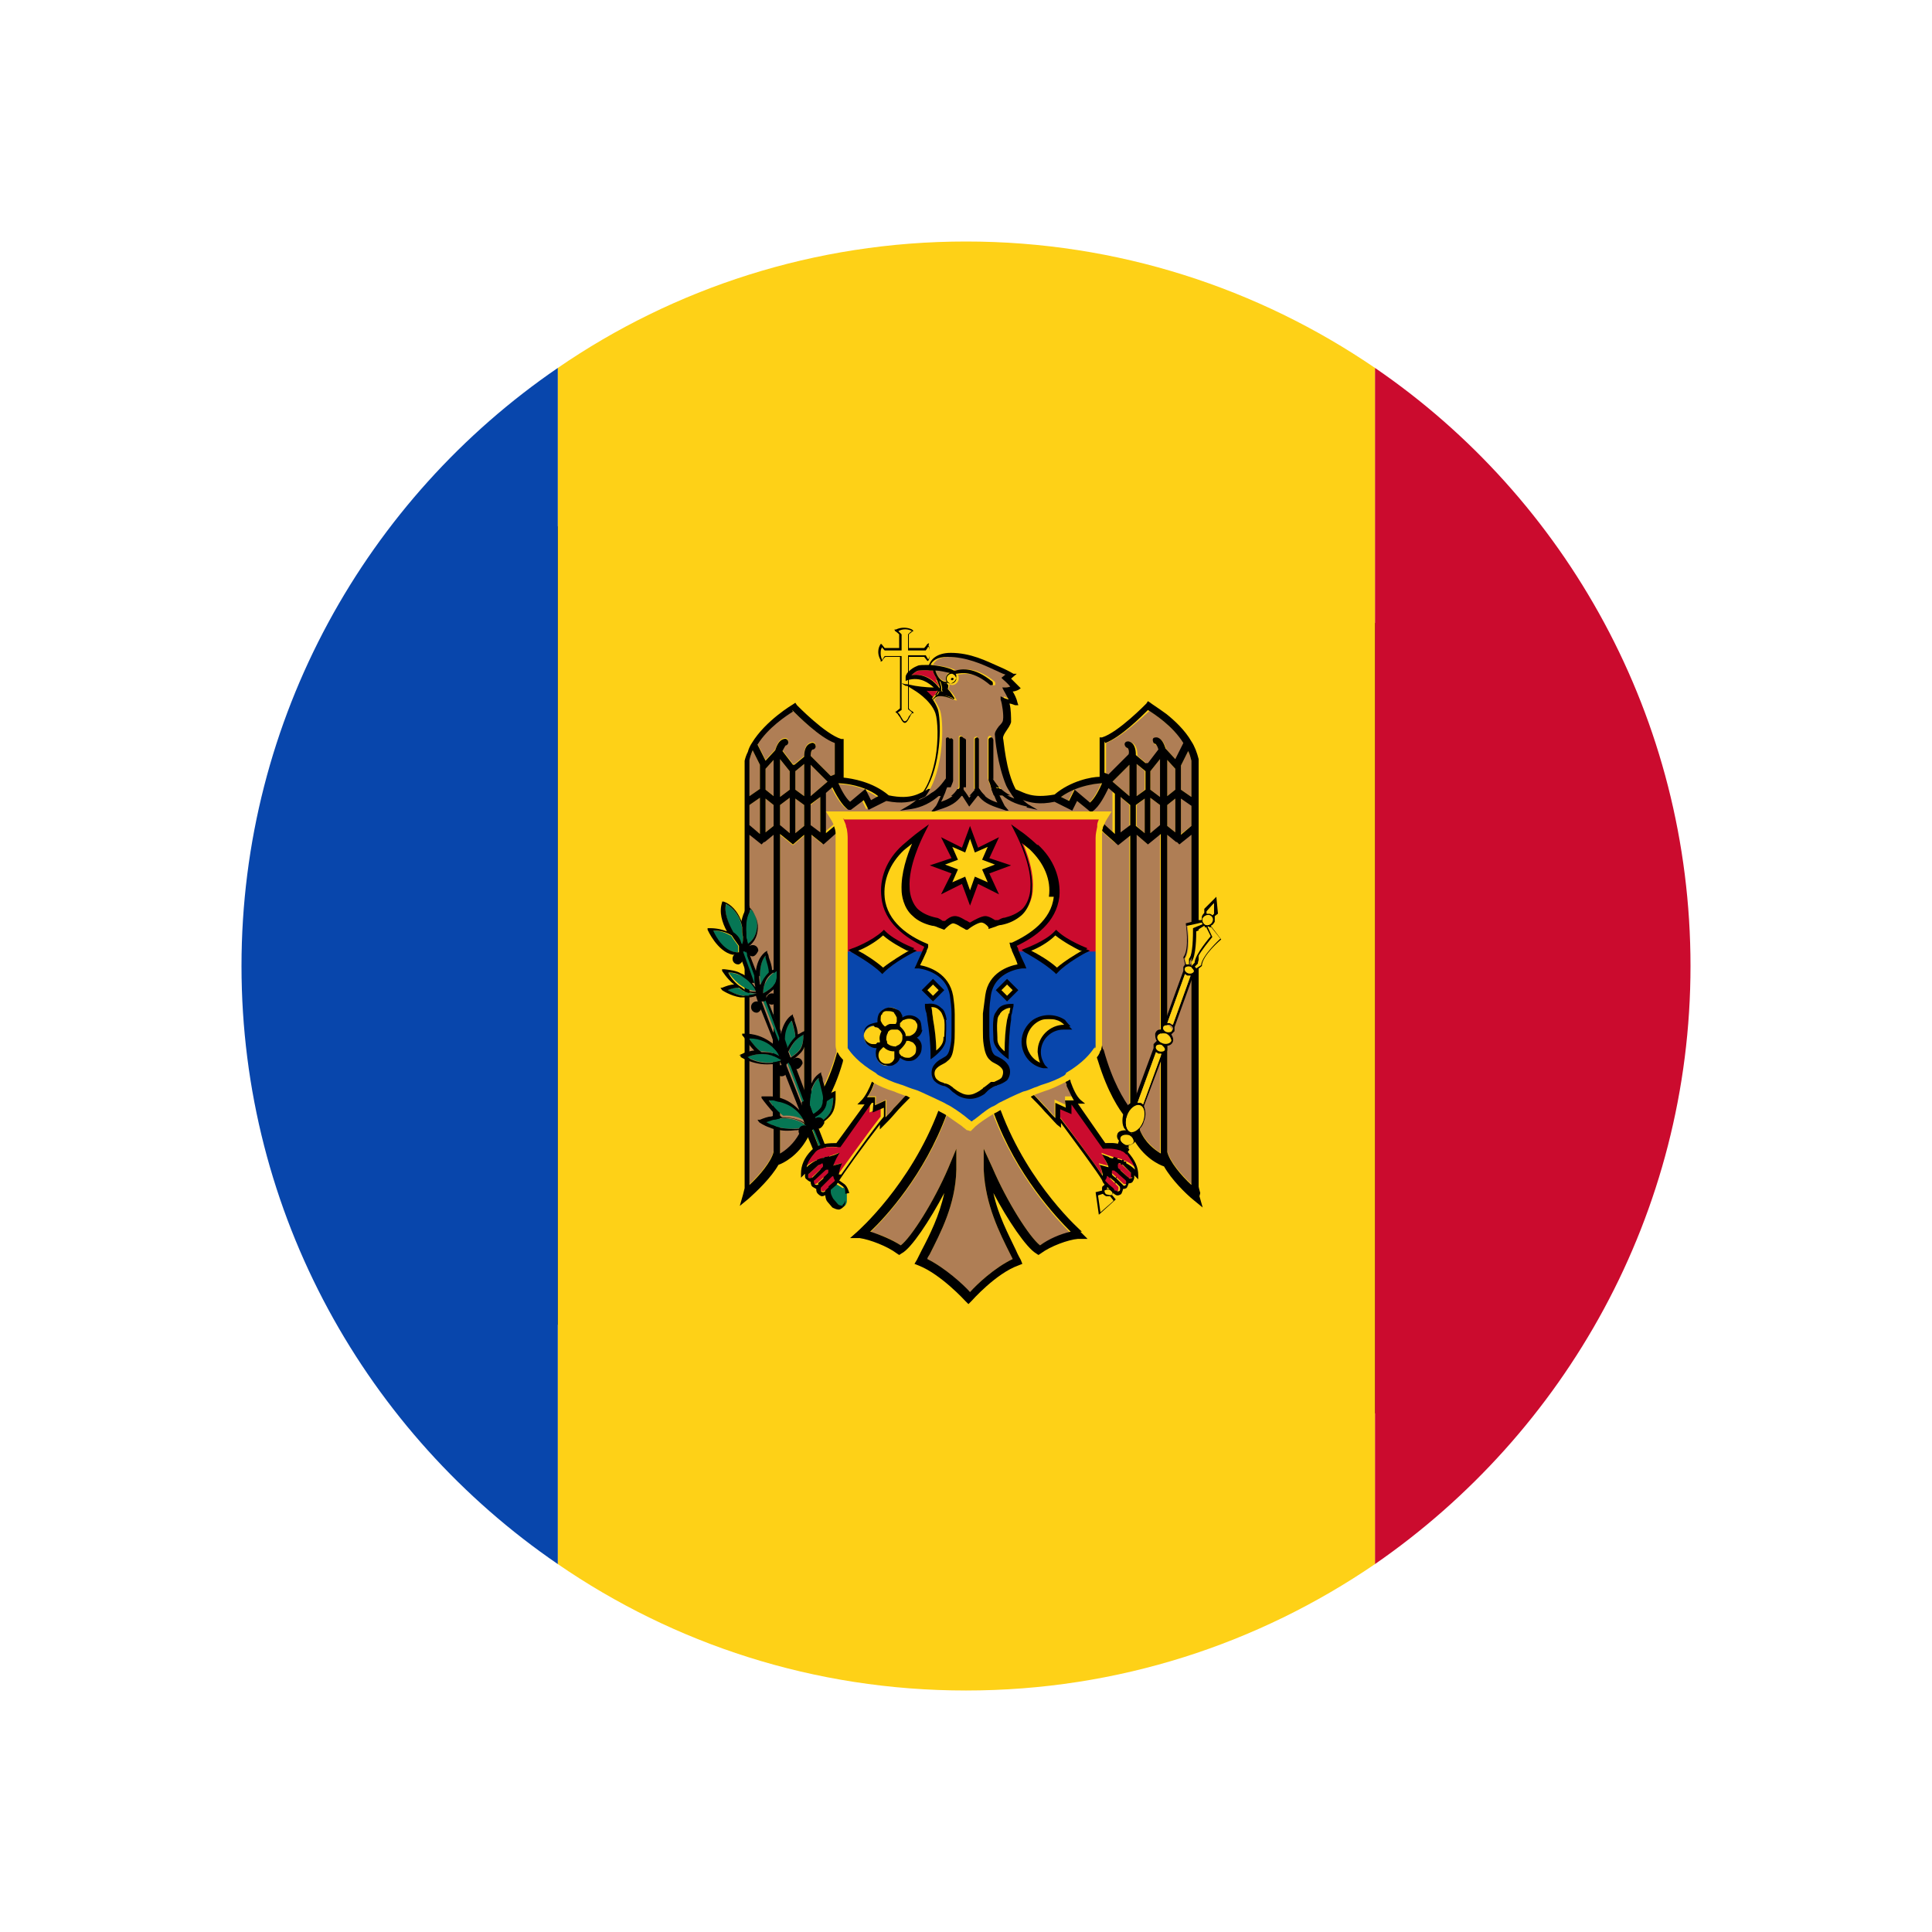 <?xml version="1.0" encoding="UTF-8"?>
<svg id="Layer_1" data-name="Layer 1" xmlns="http://www.w3.org/2000/svg" viewBox="0 0 24 24">
  <defs>
    <style>
      .cls-1 {
        fill: #0846ac;
      }

      .cls-1, .cls-2, .cls-3, .cls-4, .cls-5, .cls-6, .cls-7 {
        stroke-width: 0px;
      }

      .cls-2 {
        fill: #000;
      }

      .cls-3 {
        fill: none;
      }

      .cls-4 {
        fill: #cb0b2e;
      }

      .cls-5 {
        fill: #fed117;
      }

      .cls-6 {
        fill: #067654;
      }

      .cls-7 {
        fill: #af7e55;
      }
    </style>
  </defs>
  <rect class="cls-3" width="24" height="24"/>
  <g>
    <path class="cls-2" d="M16.71,7.34c2.92,2.92,3.18,7.42.57,10.03-2.61,2.61-7.11,2.36-10.03-.57-2.92-2.92-3.18-7.42-.57-10.03,2.61-2.61,7.11-2.35,10.03.57Z"/>
    <g>
      <g>
        <path class="cls-1" d="M6.93,4.57v14.86c-2.37-1.62-3.93-4.35-3.93-7.43s1.56-5.81,3.93-7.43Z"/>
        <path class="cls-4" d="M21,12c0,3.08-1.56,5.8-3.92,7.43V4.57c2.37,1.62,3.92,4.35,3.92,7.43Z"/>
        <path class="cls-5" d="M17.08,4.57v14.86c-1.45.99-3.19,1.57-5.08,1.57s-3.63-.58-5.07-1.57V4.57c1.44-.99,3.19-1.57,5.07-1.57s3.63.58,5.08,1.57Z"/>
      </g>
      <g>
        <g>
          <path class="cls-5" d="M11.53,8.02s.02.06.02.09c0,.03,0,.06-.02.08,0-.01-.02-.03-.03-.05h0s-.22,0-.22,0v.67h0s.03.03.05.04c-.01.01-.02.03-.04.05-.01.03-.03.06-.05.06-.01,0-.03-.03-.05-.06-.01-.02-.02-.04-.04-.05.01,0,.03-.02.05-.03h0v-.67h-.21s-.03.04-.03.05c-.01-.02-.02-.05-.02-.08,0-.03,0-.06.02-.08,0,.01.02.03.03.05h0s.21,0,.21,0v-.2h0s-.04-.03-.05-.04c.05-.03.12-.03.17,0-.01,0-.03.02-.05.04h0v.2h.22s.03-.04.03-.05Z"/>
          <path class="cls-2" d="M11.54,8.01v-.02s-.02.01-.02.01c0,0-.02.03-.04.05h-.19v-.17s.05-.04.05-.04h.01s-.02-.02-.02-.02c-.06-.03-.14-.03-.2,0h-.02s.01.02.01.02c0,0,.02.01.05.04v.17h-.18s-.04-.05-.04-.05h0s-.01,0-.01,0c-.02.03-.03.06-.03.1,0,.03.01.07.03.1v.02s.02-.01.02-.01c0,0,.01-.03.04-.05h.18v.64s-.05.04-.05.04h-.01s.02.02.02.02c.01,0,.02.03.04.05.02.04.04.07.06.07.02,0,.04-.03.06-.07.01-.02.02-.04.03-.05h.02s-.01-.02-.01-.02c0,0-.03-.01-.05-.04v-.64h.19s.04.05.04.05h0s.01,0,.01,0c.02-.03.02-.06.02-.1,0-.04,0-.07-.02-.1ZM11.53,8.19s-.02-.03-.03-.05h0s-.22,0-.22,0v.67h0s.04.03.05.04c-.01.01-.02.03-.04.05-.01.03-.03.06-.05.06s-.03-.03-.05-.06c-.01-.02-.02-.04-.04-.05.01,0,.03-.02.05-.03h0v-.67h-.21s-.03.04-.03.05c-.01-.02-.02-.05-.02-.08,0-.03,0-.06.02-.08,0,.01.02.03.03.04h0s.21,0,.21,0v-.2h0s-.03-.03-.04-.04c.05-.03.12-.03.17,0-.01,0-.03.02-.05.04h0v.2h.22s.03-.04.03-.05c.02.02.02.05.02.08,0,.03,0,.06-.02.08Z"/>
        </g>
        <g>
          <g>
            <g>
              <path class="cls-7" d="M14.71,9.24l-.1.2-.12-.13c-.02-.06-.05-.13-.11-.14-.02,0-.05,0-.05.03,0,.02,0,.05.03.05.02,0,.03.03.04.07l-.13.17s0,0,0,0c0,0-.02,0-.02,0l-.12-.1c0-.06-.01-.15-.09-.17-.02,0-.04,0-.05.03,0,.02.01.05.03.05.02,0,.03.05.02.09l-.25.25-.05-.02v-.39c.19-.07.45-.32.54-.4.08.05.3.21.44.41Z"/>
              <path class="cls-7" d="M14.8,9.45v.45l-.13-.09v-.3h0s.09-.18.09-.18c.02.04.03.08.04.12Z"/>
              <polygon class="cls-7" points="14.8 10 14.8 10.26 14.67 10.36 14.67 9.91 14.8 10"/>
              <polygon class="cls-7" points="14.6 9.92 14.6 10.34 14.5 10.26 14.5 10 14.6 9.92"/>
              <polygon class="cls-7" points="14.6 9.55 14.6 9.81 14.5 9.89 14.5 9.44 14.6 9.55"/>
              <polygon class="cls-7" points="14.41 9.43 14.41 9.9 14.29 9.81 14.29 9.58 14.41 9.43"/>
              <polygon class="cls-7" points="14.41 10 14.41 10.26 14.29 10.35 14.29 9.91 14.41 10"/>
              <polygon class="cls-7" points="14.22 9.92 14.22 10.35 14.12 10.26 14.12 10 14.22 9.92"/>
              <polygon class="cls-7" points="14.22 9.58 14.22 9.81 14.12 9.89 14.12 9.49 14.22 9.58"/>
              <polygon class="cls-7" points="14.03 9.5 14.03 9.89 13.82 9.71 14.03 9.5"/>
              <polygon class="cls-7" points="14.03 10 14.03 10.26 13.92 10.35 13.92 9.9 14.03 10"/>
              <path class="cls-7" d="M13.69,9.73s-.29,0-.51.17l.09.05.07-.14.19.16c.06-.05.12-.17.15-.24h0Z"/>
              <path class="cls-7" d="M14.8,10.36v4.35c-.13-.12-.27-.29-.3-.41v-3.94l.11.09s0,0,.01,0l.03.03.15-.12Z"/>
              <path class="cls-7" d="M14.41,14.32s0,0,0,0c-.09-.06-.23-.18-.3-.4v-3.56l.14.12.16-.13v3.95h0Z"/>
              <path class="cls-7" d="M10.75,9.81c-.17-.07-.34-.07-.34-.07h0c.03.07.09.19.15.24l.19-.16.07.14.09-.05c-.05-.04-.11-.07-.16-.09Z"/>
              <polygon class="cls-7" points="10.19 9.9 10.19 10.35 10.07 10.26 10.07 10 10.19 9.9"/>
              <polygon class="cls-7" points="10.28 9.71 10.07 9.89 10.07 9.5 10.28 9.71"/>
              <polygon class="cls-7" points="9.99 9.49 9.99 9.89 9.88 9.81 9.88 9.58 9.99 9.49"/>
              <polygon class="cls-7" points="9.99 10 9.99 10.26 9.88 10.35 9.88 9.92 9.99 10"/>
              <polygon class="cls-7" points="9.81 9.91 9.81 10.35 9.69 10.26 9.69 10 9.81 9.91"/>
              <polygon class="cls-7" points="9.61 10 9.61 10.26 9.51 10.34 9.51 9.92 9.61 10"/>
              <polygon class="cls-7" points="9.44 9.91 9.44 10.36 9.31 10.26 9.31 10 9.44 9.91"/>
              <path class="cls-7" d="M9.35,9.32l.09.18h0v.3l-.13.09v-.45s.02-.08.04-.12Z"/>
              <polygon class="cls-7" points="9.61 9.44 9.61 9.89 9.51 9.81 9.51 9.55 9.61 9.44"/>
              <polygon class="cls-7" points="9.81 9.58 9.81 9.81 9.69 9.9 9.69 9.43 9.81 9.58"/>
              <path class="cls-7" d="M10.37,9.23v.39l-.05.02-.25-.25s0-.08.03-.09c.02,0,.04-.03.03-.05,0-.02-.03-.04-.05-.03-.08.02-.09.11-.09.17l-.12.1s-.01,0-.02,0c0,0,0,0,0,0l-.13-.17s.03-.07.04-.07c.02,0,.04-.03.03-.05,0-.02-.03-.04-.05-.03-.06.01-.09.08-.11.14l-.12.13-.1-.2c.14-.21.36-.36.44-.41.08.08.34.34.54.4Z"/>
              <path class="cls-7" d="M9.61,10.36v3.94c-.03.12-.17.29-.3.41v-4.35l.15.12.03-.03s.01,0,.01,0l.11-.09Z"/>
              <path class="cls-7" d="M9.69,14.32v-3.95l.16.13.14-.12v3.56c-.06.23-.2.35-.3.4,0,0,0,0,0-.01h0Z"/>
              <path class="cls-7" d="M14.03,10.36v3.4c-.11-.13-.32-.46-.42-1.14v-.04h-3.12v.04c-.11.68-.32,1.01-.43,1.14v-3.4l.15.12.3-.26s.02-.04,0-.06c-.01-.02-.04-.02-.06,0l-.21.18v-.5l.08-.07c.04.08.12.23.2.28h.02s.16-.12.16-.12l.06.12.22-.11c.31.06.41-.04.54-.08h1.02c.13.04.23.14.54.08l.22.11.06-.12.16.13h.02c.09-.06.16-.21.2-.3l.08.07v.5l-.21-.18s-.04-.01-.06,0c-.01.02-.01.04,0,.06l.3.26.15-.12Z"/>
              <path class="cls-2" d="M9.66,12.96l-.06-.15v1.1s.06-.01.08-.02v-.87l-.03-.06ZM12.41,9.79h-.09s.02.06.03.08h.16s-.07-.05-.1-.08ZM12.17,9.79h-.05v.03h0s0,.02.01.02l-.03.03h.11s-.03-.04-.05-.07h0ZM12,9.83h0v-.04h-.05s0,.02-.01.03h0s-.03.04-.04.05h.12l-.03-.04s0,0,0-.01ZM11.6,9.87h.16s.02-.06.03-.08h-.1s-.06.06-.1.08ZM14.91,14.82s-.02-.07-.02-.08v-5.31h0c-.02-.08-.05-.16-.09-.22-.08-.14-.21-.26-.31-.34-.11-.08-.19-.13-.2-.14l-.03-.02-.02.03s-.35.36-.55.42h-.03v.49c-.1,0-.36.05-.56.22-.28.05-.37-.02-.47-.06-.01,0-.03-.01-.04-.01h0s-1.05,0-1.05,0h0s-.02,0-.02.01c-.1.04-.19.13-.48.07-.2-.17-.46-.21-.56-.22v-.48h-.03c-.2-.06-.55-.42-.55-.42l-.02-.03-.03.02s-.34.2-.51.48c-.02.03-.04.07-.05.11-.02.04-.03.07-.04.11h0v5.31s-.01.04-.02.08l-.04.14.11-.09c.1-.09.28-.26.37-.42.06-.02.24-.11.36-.33.02-.03.03-.06.04-.09,0,0,0,0,0,0,0,0,0-.01,0-.01,0,0,0-.01,0-.02,0-.01,0-.02.01-.03h0v-.05s0,0,.01-.01c.01-.01.03-.02.04-.04.01-.01.03-.03.04-.05,0,0,0,0,0,0,.01-.02.03-.05.05-.07.02-.03.04-.06.06-.1.06-.12.13-.27.19-.48,0-.02.01-.04.02-.06,0-.02.01-.05.02-.07.02-.1.05-.21.06-.33h2.97c.02.12.04.23.06.32,0,.03.01.05.02.07l.02.06c.12.39.26.6.34.7,0,0,.01.01.02.02.01.02.02.03.03.04v.05h0s.03.08.04.12v.02c.13.25.33.34.39.36.09.16.27.34.37.42l.11.09-.04-.14ZM14.8,10.26l-.13.11v-.45l.13.09v.25ZM14.8,9.44v.46l-.13-.09v-.3h0s.09-.18.09-.18c.02.04.03.08.04.12ZM13.73,9.23c.19-.07.45-.33.53-.41.08.05.31.2.44.41l-.1.2-.12-.13c-.02-.06-.05-.13-.11-.14-.02,0-.05,0-.05.03,0,.02.01.05.03.05.01,0,.03.03.04.07l-.13.17s0,0-.01,0c0,0-.01,0-.02,0l-.12-.1c0-.06-.01-.15-.09-.17-.02,0-.04,0-.05.03,0,.02.01.04.03.05.02,0,.03.05.02.08l-.25.25-.05-.02v-.39ZM14.5,9.89v-.45l.1.11v.26l-.1.08ZM14.6,9.92v.42l-.1-.08v-.26l.1-.08ZM14.41,10v.25l-.12.1v-.44l.12.09ZM14.29,9.81v-.23l.12-.15v.47l-.12-.09ZM14.12,9.89v-.4l.11.09v.23l-.11.08ZM14.22,9.92v.43l-.11-.09v-.26l.11-.08ZM13.92,9.9l.12.1v.25l-.12.09v-.44ZM13.82,9.71l.21-.21v.39l-.21-.18ZM13.69,9.73h0c-.03.07-.09.19-.15.24l-.19-.16-.07.14-.1-.05c.22-.16.5-.17.51-.17ZM10.41,9.73s.17,0,.34.07c.05.02.11.05.16.09l-.09.05-.07-.14-.19.16c-.06-.05-.12-.17-.15-.24h0ZM9.84,8.82c.08.08.34.34.53.41v.39l-.05.02-.25-.25s0-.08.03-.08c.02,0,.04-.03.03-.05,0-.02-.03-.04-.05-.03-.08.02-.09.11-.09.17l-.12.1s-.01,0-.02,0c0,0,0,0,0,0l-.13-.17s.03-.06.04-.07c.02,0,.04-.03.03-.05,0-.02-.03-.04-.05-.03-.06.01-.09.08-.11.14l-.12.13-.1-.2c.13-.21.36-.36.44-.41ZM10.07,9.89v-.39l.21.21-.21.18ZM10.19,9.9v.44l-.12-.09v-.26l.12-.09ZM9.99,10v.26l-.11.09v-.43l.11.08ZM9.88,9.81v-.23l.11-.09v.4l-.11-.08ZM9.69,9.9v-.47l.12.15v.23l-.12.09ZM9.81,9.91v.44l-.12-.1v-.25l.12-.09ZM9.61,10v.26l-.1.08v-.42l.1.08ZM9.51,9.81v-.26l.1-.11v.45l-.1-.08ZM9.31,9.44s.02-.08.04-.12l.09.18h0v.3l-.13.09v-.46ZM9.31,10l.13-.09v.45l-.13-.11v-.25ZM9.61,14.31c-.03.12-.17.29-.3.41v-4.35l.15.12.03-.03s.01,0,.01,0l.11-.09v3.94ZM9.94,14.05s0,.02-.01.03c-.07.13-.17.21-.24.25,0,0,0,0,0-.01h0v-3.96l.16.13.14-.12v3.56s0,.02,0,.03c0,.01,0,.02-.01.03,0,.01,0,.02-.01.03,0,.01-.01.03-.02.04h0ZM13.7,13.03c-.01-.05-.03-.11-.04-.17-.01-.07-.03-.15-.04-.23v-.03h-3.12v.03c-.02.08-.03.16-.05.23-.01.06-.03.12-.04.17-.05.2-.11.35-.17.47,0,.02-.02.03-.02.05-.05.1-.1.17-.14.22v-3.4l.15.12.17-.15.04-.04.04-.04.04-.04s.02-.04.01-.05c0,0,0,0,0,0-.02-.02-.04-.02-.06,0h-.01s0,.01,0,.01l-.04.04-.04.03-.12.1v-.5l.08-.07c.04.08.12.23.2.28h.03s.16-.12.16-.12l.06.12.22-.11c.2.04.31.01.4-.02.04-.01.07-.03.1-.04h.04s1.02-.01,1.02-.01c.02,0,.03.01.05.02.03.01.06.03.09.04.09.03.2.06.39.02l.22.11.06-.12.16.13h.03c.09-.06.16-.21.2-.29l.08.07v.5l-.11-.1-.04-.04-.04-.03h0s-.01-.01-.01-.01c-.02-.01-.04-.01-.06,0,0,0,0,0,0,0-.01.02,0,.04.01.05l.04.04.04.04.04.04.17.15.15-.12v3.4s0,0,0-.01c-.08-.11-.22-.33-.33-.73ZM14.16,14.04v-.02s-.03-.05-.04-.09v-3.56l.14.12.16-.13v3.95h0s0,.01,0,.02c-.08-.05-.19-.13-.26-.29ZM14.8,14.72c-.13-.12-.27-.29-.3-.41v-3.94l.11.09s0,0,.01,0l.03.03.15-.12v4.35Z"/>
            </g>
            <g>
              <path class="cls-4" d="M11.64,8.59s-.03.05-.06.08c-.03-.03-.06-.06-.09-.09.05,0,.1.01.16,0Z"/>
              <path class="cls-4" d="M11.68,8.55c-.04-.06-.17-.2-.36-.16.02-.02.05-.04.09-.06.02,0,.08-.01.14,0h0s.03,0,.04,0c0,.02.02.06.04.09v.03s.05.09.04.1Z"/>
              <path class="cls-2" d="M11.77,8.57s.06.06.09.11c-.07-.03-.16-.06-.22-.03-.02,0-.03.02-.04.04h0s.06-.07.07-.1h.04s-.01-.02-.01-.02c0,0,0,0,0,0,.01-.02,0-.05-.02-.11.02.01.04.03.06.03.02,0,.03.01.04.02,0,.01,0,.03-.01.06h0s0,.01,0,.01Z"/>
              <path class="cls-2" d="M11.85,8.43s-.01.02-.02.02-.02,0-.02-.02.01-.02.02-.02.02.01.02.02Z"/>
              <path class="cls-5" d="M11.88,8.39h-.02s-.02-.02-.03-.02c-.03,0-.06.03-.06.06s.03.06.06.06c.03,0,.06-.03.06-.06,0-.02,0-.03-.02-.04ZM11.83,8.46s-.02-.01-.02-.02.01-.02.02-.02.02.01.02.02-.01.02-.02.02Z"/>
              <path class="cls-7" d="M11.83,9.7v-.51s-.01-.02-.03-.02-.02.01-.02.02v.49c-.07.12-.2.22-.34.28.29-.29.29-.97.24-1.13-.02-.05-.04-.09-.07-.13,0-.02.02-.03.03-.04.05-.03.15,0,.23.04h.02s-.01-.01-.01-.01c-.03-.06-.06-.1-.1-.13.01-.02.02-.04.01-.06.01,0,.02.01.04.01.04,0,.08-.04.08-.08,0-.02,0-.03-.01-.05,0,0,0,0,.01,0,.07-.01.21-.04.42.13.01.01.03,0,.03,0,.01-.01,0-.03,0-.04-.23-.19-.39-.16-.46-.14,0,0-.01,0-.02,0-.07-.04-.19-.06-.29-.07.02-.05.08-.1.21-.1.24,0,.43.09.58.16.05.02.1.05.14.06l-.05.04.02.02s.06.05.1.09c-.03.01-.06.01-.06.01h-.04s.02.04.02.04c0,0,.03.05.06.11-.04-.01-.06-.02-.06-.02l-.04-.02v.04c.02.05.04.2.03.25,0,.03-.03.06-.05.08-.03.04-.06.08-.05.12,0,.02.04.54.24.78-.11-.04-.23-.11-.32-.26v-.49s-.01-.03-.02-.03-.03.01-.03.03v.49h0s0,.01,0,.01h0s.06.19.11.29c-.13-.05-.17-.09-.23-.18v-.61s-.01-.02-.02-.02-.03.01-.03.02v.62h0s0,.02.01.02l-.08.09-.07-.1s0,0,0-.01h0v-.63s-.01-.02-.03-.02-.02.01-.02.02v.61s0,.01-.01.02h0c-.05.08-.1.12-.22.17.05-.1.1-.25.11-.28h0Z"/>
              <path class="cls-7" d="M11.62,8.32c.06,0,.13.02.18.03-.03.01-.05.04-.05.07,0,.01,0,.03.01.04,0,0-.01,0-.02,0-.07-.01-.11-.09-.12-.14Z"/>
              <path class="cls-2" d="M12.34,9.68v-.49s-.01-.03-.02-.03-.03.01-.03.03v.5h0s0,0,0,0c0,.01.02.04.03.09h.09s-.05-.06-.08-.11ZM12.14,9.17s-.03.01-.03.02v.59h.05v-.59s-.01-.02-.02-.02ZM11.97,9.17s-.02.01-.02.02v.59h.05v-.59s-.01-.02-.03-.02ZM11.81,9.17s-.02.01-.02.02v.49s-.05.07-.08.1h.1s.03-.07.03-.08h0v-.51s-.01-.02-.03-.02ZM12.75,10.03l.14.03-.12-.07s-.04-.03-.06-.05c-.03-.03-.06-.08-.09-.13-.13-.24-.15-.62-.16-.64,0-.03.02-.06.04-.09.02-.03.05-.07.06-.11,0-.05,0-.17-.02-.23.02,0,.04.01.07.02h.04s-.01-.03-.01-.03c-.01-.05-.04-.11-.06-.14.02,0,.05-.01.07-.02l.03-.02-.02-.02s-.07-.07-.1-.1l.07-.06h-.04c-.05-.03-.11-.06-.18-.09-.16-.07-.35-.17-.6-.17-.18,0-.25.09-.27.15-.07,0-.12,0-.14.01-.05.02-.08.04-.11.07,0,0-.01.01-.02.02-.01.02-.02.03-.02.05v.05s.02-.01.02-.01h0s0,0,0,0c.17-.05.27.04.33.09-.11,0-.23-.02-.23-.02l-.1-.02h-.02s-.04-.01-.04-.01h-.01s.05.03.05.03h.02s.08.05.08.05c0,0,.21.12.27.29.03.09.04.33,0,.56-.03.15-.07.28-.13.38-.03.05-.06.09-.1.13-.03.03-.06.05-.09.07l-.12.07.14-.02c.13-.02.25-.08.35-.17.02-.01.03-.02.04-.04,0,.01-.01.03-.02.04-.03.06-.05.12-.07.14l-.05.06h0s.03,0,.03,0l.06-.02c.16-.05.22-.09.29-.18l.09.14.11-.14c.06.08.13.12.29.17l.06.02h.03s0,0,0,0l-.05-.06s-.04-.08-.07-.14c0-.01,0-.02-.01-.03.01.01.02.02.04.03.11.1.23.13.32.15ZM11.32,8.39s.05-.05.09-.06c.02,0,.08-.01.14,0h0s.03,0,.04,0c0,.02.02.06.04.09,0,.01,0,.02.01.03.02.05.04.09.03.1-.04-.06-.17-.2-.36-.16ZM11.75,8.43s0,.03.01.04c0,0-.01,0-.02,0-.07-.01-.11-.1-.12-.14.06,0,.13.02.18.03-.03.01-.05.04-.05.07ZM11.83,8.37s.02.01.03.02h0s0,0,0,0h0s.02.03.02.04c0,.03-.03.06-.06.06-.04,0-.06-.03-.06-.06s.03-.06.06-.06ZM11.49,8.58s.1.01.16,0c-.01.02-.03.05-.06.08-.03-.03-.06-.06-.09-.09ZM11.59,8.68s.06-.06.07-.09h.04s-.01-.02-.01-.02c0,0,0,0,0,0,.01-.02,0-.05-.02-.11.02.01.04.03.06.03.02,0,.03.01.04.02s0,.03-.01.06h0s0,.01,0,.01c.03.03.06.06.09.11-.08-.03-.17-.06-.22-.03-.02,0-.03.02-.04.04,0,0,0,0,0,0ZM12.41,9.79s-.05-.06-.08-.11v-.49s-.01-.03-.02-.03-.03.01-.03.03v.5h0s0,0,0,0c0,.01.02.04.03.09.01.03.02.06.03.08.02.04.03.08.05.11-.09-.03-.14-.06-.18-.11-.02-.02-.03-.04-.05-.07v-.61s-.01-.02-.02-.02-.03.01-.03.02v.62h0s0,.02.01.02l-.03.03-.05.06-.04-.06-.03-.04s0,0,0-.01h0v-.63s-.01-.02-.03-.02-.02.01-.02.02v.61s0,.01-.01.02h0s-.03.04-.04.05c-.04.05-.09.08-.18.11.02-.03.03-.07.05-.11.01-.03.02-.06.03-.08.02-.04.03-.07.03-.08h0v-.51s-.01-.02-.03-.02c-.01,0-.02.01-.02.02v.49s-.05.07-.08.1c-.03.03-.06.06-.1.08-.05.04-.11.07-.16.09.02-.02.05-.05.06-.08.02-.03.04-.06.06-.1.17-.33.16-.82.12-.95-.02-.05-.04-.09-.07-.13,0-.02.02-.03.03-.04.05-.03.15,0,.23.04h.02s-.01-.01-.01-.01c-.03-.06-.06-.1-.1-.13.01-.02.02-.04.01-.06.01,0,.02.01.04.01.04,0,.08-.04.08-.08,0-.02,0-.03-.01-.04,0,0,.01,0,.01,0,.07-.01.21-.04.42.14.01,0,.03,0,.03,0,.01-.01,0-.03,0-.04-.23-.19-.39-.16-.46-.14,0,0-.01,0-.02,0-.07-.04-.19-.06-.29-.07.02-.05.08-.1.21-.1.23,0,.43.09.58.16.05.02.1.05.14.06l-.05.04.02.02s.06.05.09.09c-.03.01-.06.01-.06.01h-.04s.02.04.02.04c0,0,.03.05.06.11-.04-.01-.06-.02-.06-.02l-.04-.02v.04c.02.05.04.2.03.25,0,.03-.03.06-.05.08-.03.04-.06.08-.05.12,0,.02.03.36.14.62.02.04.04.07.06.1.01.02.03.04.04.06-.05-.02-.09-.04-.14-.07-.03-.02-.07-.05-.1-.08Z"/>
            </g>
          </g>
          <g>
            <path class="cls-7" d="M13.3,15.31c-.13.03-.27.09-.38.16-.13-.1-.41-.54-.59-.96l-.11-.24v.26c.02.44.2.79.33,1.05.01.02.02.04.03.06-.23.11-.45.32-.53.41-.09-.09-.31-.3-.53-.41,0-.02.02-.04.03-.06.13-.26.32-.61.33-1.05v-.26s-.1.24-.1.24c-.18.42-.46.86-.59.96-.11-.07-.25-.14-.38-.16.21-.2.77-.81,1.03-1.69h.42c.27.88.83,1.49,1.03,1.69Z"/>
            <path class="cls-2" d="M13.44,15.3s-.66-.57-1.01-1.51l-.02-.05s-.01-.03-.02-.05c-.02-.05-.03-.1-.05-.15v-.02s-.01-.02-.01-.02h-.57v.02s-.01.02-.01.02c-.02.05-.03.1-.05.15,0,.02-.01.03-.02.05l-.02.05c-.35.93-1,1.5-1.01,1.51l-.09.08h.12c.13.02.34.1.46.19l.03.02.03-.02c.12-.06.35-.41.53-.75-.06.28-.18.52-.28.71-.02.04-.04.08-.06.12l-.03.05.05.02c.28.11.58.44.58.44l.04.04.04-.04s.3-.34.58-.44l.05-.02-.02-.05s-.04-.07-.06-.12c-.09-.19-.22-.43-.28-.71.18.34.41.68.53.75l.03.02.03-.02c.12-.09.34-.17.46-.18h.12s-.09-.09-.09-.09ZM12.92,15.47c-.13-.1-.41-.54-.59-.96l-.11-.24v.26c.02.44.2.79.33,1.05.01.02.02.04.03.06-.23.11-.45.32-.53.41-.08-.09-.31-.3-.53-.41,0-.02.02-.04.03-.06.13-.26.32-.61.33-1.05v-.26s-.1.24-.1.24c-.18.42-.46.86-.59.96-.11-.07-.25-.13-.38-.17.19-.18.67-.7.95-1.46,0-.02.01-.03.02-.05s.01-.03.02-.05c.02-.04.03-.09.05-.14h.42s.03.09.04.14c0,.02.01.03.02.05,0,.02.01.03.02.05.28.76.77,1.28.95,1.46-.13.03-.27.09-.38.17Z"/>
          </g>
          <g>
            <path class="cls-5" d="M13.83,14.92l-.16.14-.03-.21.06-.02s.02.02.04.03c.02,0,.03,0,.05,0l.04.05Z"/>
            <path class="cls-5" d="M13.77,14.78s.04.03.03.05c0,.02-.03.02-.06.01-.03,0-.04-.03-.03-.05,0-.02.03-.02.06-.01Z"/>
            <path class="cls-5" d="M14.01,14.25l-.19.53s-.02-.01-.03-.02c-.01,0-.03,0-.04,0l.19-.53s.02.01.03.02c.01,0,.02,0,.04,0Z"/>
            <path class="cls-2" d="M15.06,11.49s.02-.02.03-.04c0-.02,0-.05,0-.07l.04-.03-.02-.21-.15.15v.05s-.03.03-.03.05c0,.01,0,.03,0,.04h-.04s-.08.02-.08.02l-.08.02h0s.05.32-.03.42h0s.02.09.02.09h0s-.01.02-.02.03c0,.02,0,.04,0,.05l-.2.55-.03.09s-.03.02-.04.03c0,.02,0,.03,0,.05h0s-.01.01-.02.01c-.03,0-.05.02-.06.05,0,.03,0,.06.02.09h0s-.03.03-.04.04c0,.02,0,.03,0,.05l-.23.62-.02.04s-.05.03-.07.05c0,0,0,0,0,0-.02.02-.03.05-.05.08,0,0,0,0,0,.01-.03.09-.02.19.03.22-.05,0-.1.01-.11.05-.01.03,0,.06.02.08h0s-.02.06-.02.06l-.04.12-.08.24-.03.08v.03s-.02.03-.02.03c-.01,0-.02.01-.02.03,0,.01,0,.02,0,.03l-.08.02.04.28.21-.19-.05-.06s.02-.01.02-.02c0,0,0,0,0,0,0,0,0-.02,0-.03v-.02s.03-.08.03-.08v-.04s.04-.08.04-.08l.02-.04.03-.08.02-.05.03-.09.02-.05v-.03s.07-.02.08-.05c.01-.04-.01-.08-.05-.11.01,0,.02,0,.03,0,.02,0,.05-.02.07-.04.03-.03.05-.06.06-.1.03-.07.02-.14,0-.19l.2-.53.05-.13s.03-.02.04-.03h0s0-.03,0-.04c0,0,0,0,0-.01h0s0-.01,0-.01c.03,0,.06-.02.07-.05.01-.03,0-.06-.02-.09h0s.03-.03.04-.04c0-.02,0-.03,0-.05l.21-.58.02-.05s.03-.02.04-.04c0-.01,0-.02,0-.03h0s.02-.02.02-.02l.05-.04h0c0-.13.24-.33.24-.33h0s-.13-.17-.13-.17ZM15.08,11.21v.14s-.02.02-.02.02c0-.01-.02-.02-.03-.02-.01,0-.03,0-.04,0v-.03s.09-.1.09-.1ZM14.95,11.4s.05-.05.08-.03c.03.01.05.05.03.08s-.05.05-.08.04c-.03-.01-.05-.05-.04-.08ZM14.85,11.55h.03s.08-.05.08-.05c0,0,0,0,0,0,0,0,0,0,0,0l.06.12s-.11.12-.16.21c-.03.04-.04.09-.04.12l-.04.04s0,0,0,0h0s0,0,0,0v-.05s0,0,0,0c.06-.08.05-.32.05-.37ZM14.75,11.5h.05s.08-.03.08-.03h.04s0-.01,0-.01c0,0,0,.01.01.02l-.06.03-.06.02h0c0,.08,0,.23-.02.33,0,.02-.02.04-.03.06h0v.06s-.02,0-.03,0l-.02-.07c.07-.1.04-.35.03-.41ZM13.72,14.79s.03-.02.06-.01c.01,0,.02.01.03.02.01.01.01.02.01.03,0,.02-.03.02-.06.01-.03,0-.04-.03-.04-.05ZM13.83,14.92l-.16.14-.03-.21.06-.02s.02.02.04.03c.02,0,.03,0,.05,0l.04.05ZM13.98,14.31l-.04.1-.02.05-.03.07v.04s-.04.08-.04.08v.04s-.04.08-.04.08h0s-.02,0-.03,0c0,0-.02,0-.03,0h0,0s.01-.04.01-.04l.03-.08v-.04s.04-.07.04-.07l.05-.14.04-.11.02-.05h0s.02.01.03.01c.01,0,.02,0,.04,0h0s-.02.06-.02.06ZM14.08,14.19s-.06.04-.1.03c-.04-.02-.07-.06-.06-.09.01-.03.06-.04.1-.03s.07.06.06.09ZM14.2,13.93s-.03.06-.05.09c-.02.02-.05.04-.07.04-.01,0-.02,0-.04,0-.05-.02-.07-.11-.04-.2h0c.02-.07.07-.12.12-.13.01,0,.03,0,.04,0,.06.02.07.11.04.2ZM14.41,13.14l-.21.58s-.02-.02-.03-.02-.03,0-.04,0l.23-.63s.02.02.03.02c0,0,.01,0,.02,0,0,0,.01,0,.02,0l-.02.05ZM14.48,13.04s-.03.03-.06.02c0,0,0,0,0,0-.03-.01-.05-.04-.04-.06,0-.02.03-.02.05-.02,0,0,.01,0,.02,0,.03.01.05.04.04.06ZM14.55,12.93s-.02.03-.05.03c-.02,0-.04,0-.06,0-.01,0-.02-.01-.03-.02-.03-.02-.04-.05-.03-.07,0-.01.02-.02.03-.03.02,0,.05,0,.07,0,0,0,0,0,.01,0,.04.02.06.05.05.08ZM14.57,12.79s-.04.03-.07.02c0,0,0,0,0,0-.03-.01-.05-.04-.04-.06,0-.02.02-.02.05-.02,0,0,.02,0,.02,0,.03.01.05.04.04.06ZM14.56,12.73s-.02-.01-.03-.02-.02,0-.03,0h0,0s.22-.61.22-.61c0,0,.02.01.03.02.01,0,.02,0,.04,0l-.22.61ZM14.83,12.07s-.02.02-.03.02c-.01,0-.02,0-.04,0-.03-.01-.05-.04-.04-.06,0-.02.04-.03.07-.02,0,0,0,0,.01,0,.02.01.04.04.03.05ZM14.91,11.98l-.03.02-.04.03s-.01-.02-.02-.02l.04-.04h0s0-.05.02-.08c.04-.08.14-.2.18-.25h0s-.06-.13-.06-.13c0,0,.02,0,.02,0h0s.11.15.11.15c-.04.04-.23.21-.24.33Z"/>
            <path class="cls-5" d="M15.04,11.51l.12.15s-.23.21-.24.33l-.06.04s-.01-.02-.02-.02l.04-.04h0c0-.08.14-.26.2-.33h0s-.06-.12-.06-.12c0,0,.01,0,.02,0h0Z"/>
            <path class="cls-5" d="M14.98,11.51l.06.12s-.2.23-.2.33l-.04.04s0,0,0,0c0,0,0,0,0,0v-.05c.06-.07.06-.33.06-.38l.12-.05s0,0,.01,0c0,0,0,0,0,0Z"/>
            <path class="cls-5" d="M14.16,13.73c.06.02.07.11.04.2-.03.09-.11.15-.16.13-.05-.02-.07-.11-.04-.2.03-.09.11-.15.16-.13Z"/>
            <path class="cls-5" d="M14.49,12.84s.07.06.06.09-.06.05-.11.03c-.05-.02-.07-.06-.06-.09.01-.03.06-.04.11-.03Z"/>
            <path class="cls-5" d="M14.02,14.1s.07.05.06.09c-.01.03-.06.04-.1.03-.04-.02-.07-.05-.06-.08.01-.03.06-.04.1-.03Z"/>
            <path class="cls-5" d="M15.08,11.21v.14s-.02.02-.02.02c0,0-.02-.02-.03-.02-.01,0-.03,0-.04,0v-.03s.09-.1.09-.1Z"/>
            <path class="cls-5" d="M15.02,11.37s.05.05.04.08c-.01.03-.05.05-.08.04-.03-.01-.05-.05-.04-.08.01-.03.05-.05.08-.04Z"/>
            <path class="cls-5" d="M14.79,12.01s.05.04.04.06-.04.03-.07.02-.05-.04-.04-.06c0-.02.04-.03.07-.02Z"/>
            <path class="cls-5" d="M14.52,12.74s.05.04.04.06c0,.02-.04.03-.07.02-.03-.01-.05-.04-.04-.06,0-.02.04-.03.07-.02Z"/>
            <path class="cls-5" d="M14.43,12.98s.05.04.04.06c0,.02-.04.03-.07.02-.03-.01-.05-.04-.04-.06,0-.02.04-.03.07-.02Z"/>
            <path class="cls-5" d="M14.43,13.09l-.23.63s-.02-.02-.03-.02-.03,0-.04,0l.23-.63s.02.01.03.02c.01,0,.03,0,.04,0Z"/>
            <path class="cls-5" d="M14.79,12.12l-.22.61s-.02-.01-.03-.02c-.01,0-.02,0-.04,0l.22-.61s.02.02.03.02c.01,0,.02,0,.04,0Z"/>
            <path class="cls-5" d="M14.77,11.92v.06s-.02,0-.03,0l-.02-.07c.07-.1.04-.35.03-.41l.18-.04h0s0,.01.01.02l-.12.05h0c0,.09,0,.33-.05.38h0Z"/>
          </g>
          <g>
            <g>
              <g>
                <path class="cls-6" d="M9.26,11.83h.01s0-.02,0-.02h0s0,0,0,0l.12.3h0c0,.09.01.15.02.15h0s-.03-.04-.05-.06l-.15-.39h.04Z"/>
                <path class="cls-6" d="M10.48,14.75s.04.04.04.08v.1s-.01.05-.04.06c-.02.01-.05,0-.07-.01l-.06-.07s-.03-.05-.03-.08v-.1s.07-.02.07-.02l.08.05Z"/>
                <path class="cls-6" d="M9.51,12.41s-.01,0-.02.01t0,0s-.01,0-.02,0c0,0,0,0,0-.01h0s0,0,0,0l.29.75s0,0,0,0l.02.02h-.01s.27.71.27.71c.01.02.02.04.03.05v.02s0,0,0,0h0s.01.01.01.02l.02.02h-.02s.26.69.26.69l.05-.02-.26-.68-.04-.11h0s-.06-.16-.06-.16h0s-.21-.56-.21-.56l-.04-.12h0s0,0,0,0l-.06-.15h0s0,0,0,0l-.19-.48Z"/>
                <path class="cls-6" d="M10.17,13.38s0,.03.01.05c.03.09.05.16.05.23,0,.07-.04.13-.13.18,0,0,0,0,0,0l-.04-.11h0c0-.11.02-.25.11-.34Z"/>
                <path class="cls-6" d="M10.35,13.61s0,.03,0,.05c-.01.13-.02.19-.2.31l-.03-.07h0s0-.02.01-.03c.09-.06.13-.12.14-.2.03-.02.06-.04.09-.05Z"/>
                <path class="cls-6" d="M9.51,13.94c.22-.09.41-.04.51.05-.23.08-.44-.01-.51-.05Z"/>
                <path class="cls-6" d="M9.55,13.66c.3.01.42.19.46.27-.07-.05-.17-.08-.28-.07-.09-.07-.16-.16-.18-.2Z"/>
                <path class="cls-6" d="M9.68,13.12c-.06-.04-.14-.06-.23-.06-.08-.06-.13-.13-.15-.17.24.01.35.15.38.23Z"/>
                <path class="cls-6" d="M9.28,13.13c.18-.07.34-.03.43.04-.19.07-.36,0-.43-.04Z"/>
                <path class="cls-6" d="M9.98,12.85s0,.02,0,.03c-.01.11-.02.16-.15.25l-.03-.07h0s0,0,0,0h0s.05-.11.11-.16c.02-.02.05-.04.07-.05Z"/>
                <path class="cls-6" d="M9.83,12.66s0,.03.01.04c.02.07.04.14.04.19-.05.05-.08.1-.1.14l-.04-.12h0c0-.11.04-.19.09-.24Z"/>
                <path class="cls-6" d="M9.4,12.35s0,0,.01,0c-.17.06-.32-.02-.38-.05.05-.02.09-.03.14-.03.06.04.13.08.22.07Z"/>
                <path class="cls-6" d="M9.05,12.08c.22.02.32.16.35.23-.18,0-.31-.17-.35-.23Z"/>
                <path class="cls-6" d="M9.5,12.23c.02-.05.06-.12.15-.17,0,.01,0,.02,0,.03,0,.11-.01.16-.17.25,0-.02,0-.06.02-.12Z"/>
                <path class="cls-6" d="M9.45,12.24s-.01-.06-.01-.11c0-.08.01-.19.07-.26,0,.01,0,.02.01.03.02.07.04.13.04.18-.05.05-.08.1-.1.15,0,0,0,0,0,0,0,0,0,0-.01,0Z"/>
                <path class="cls-6" d="M9.29,11.73s-.01-.05-.02-.09c0-.04,0-.07,0-.11,0-.08.01-.16.06-.24.06.08.09.17.07.26-.01.07-.05.13-.11.18Z"/>
                <path class="cls-6" d="M9.08,11.62c.03.05.07.1.09.13,0,.01,0,.02,0,.03h0s0,.02,0,.02c0,.01,0,.02,0,.03-.18.01-.29-.2-.32-.27.1,0,.17.03.22.06Z"/>
                <path class="cls-6" d="M9.02,11.23c.1.05.18.17.2.3,0,.04,0,.08.01.12,0,.03,0,.06-.01.09,0,0,0-.01-.01-.01-.01-.05-.04-.1-.1-.14-.06-.11-.12-.24-.09-.36Z"/>
                <path class="cls-2" d="M10.55,14.82s-.02-.08-.06-.11l-.07-.05h0s0,0,0,0l-.12-.3-.04-.11-.02-.05-.07-.18v-.03s.05-.04.07-.06c.12-.09.13-.16.14-.27,0-.02,0-.05,0-.08v-.03s-.02.01-.02.01c-.03.01-.06.03-.08.05,0,0-.01,0-.02,0,0-.04-.01-.08-.02-.12,0-.02-.02-.05-.02-.08,0-.02-.01-.04-.02-.07v-.02s-.03.02-.03.02c-.04.03-.07.07-.09.12-.03.06-.04.13-.05.19l-.03-.09-.11-.29-.04-.1h0s0,0,0-.01c.01,0,.02-.02.03-.02.06-.05.09-.08.11-.13.02-.04.02-.07.02-.12,0-.02,0-.04,0-.06v-.03s-.02.01-.02.01c0,0,0,0,0,0-.03.01-.05.03-.08.04,0-.05-.02-.11-.04-.17,0-.02-.01-.04-.02-.06v-.02s-.03.02-.03.02c-.06.05-.1.13-.12.23v-.04s-.1-.22-.1-.22l-.04-.1-.04-.1v-.02s.05-.05.08-.07c.07-.07.07-.12.08-.2,0-.02,0-.04,0-.06v-.03s-.02.01-.02.01c-.02.01-.04.02-.06.03,0,0-.01,0-.01,0,0-.05-.02-.1-.04-.16,0-.02-.01-.04-.02-.06v-.02s-.03.02-.03.02c-.07.06-.1.15-.11.23l-.07-.18-.03-.08v-.03s0,0,0,0c0,0,0,0,0,0,0,0,.02-.01.02-.02.06-.05.09-.11.1-.18.02-.1-.02-.21-.1-.3v-.02s-.03.02-.03.02c0,0,0,0,0,0-.04.06-.06.12-.07.18,0-.01,0-.02-.01-.03-.04-.1-.12-.19-.21-.22h-.02s0,.01,0,.01c-.04.12,0,.25.06.36-.05-.02-.12-.04-.21-.04h-.03v.02s.12.27.31.31c.03,0,.06,0,.09,0h0v.03s.02.03.02.03l.07.19.02.05s-.01-.01-.02-.02c-.02-.02-.05-.04-.08-.05-.05-.03-.12-.04-.2-.05h-.03v.02s.06.1.15.17c-.05,0-.1.02-.15.04h-.02s.02.03.02.03c0,0,.1.07.23.09.03,0,.06,0,.08,0,.03,0,.07,0,.11-.02l.02.06.03.08.14.35.05.14s-.03-.04-.05-.05c-.07-.05-.16-.1-.3-.11-.01,0-.02,0-.03,0h-.03v.02s.03.03.06.08c.02.03.05.07.09.11-.03,0-.06.01-.09.02-.03,0-.05.02-.08.03h0s-.02.01-.02.01h.02s0,.02,0,.02c0,0,.03.02.08.04.07.03.17.06.3.05.03,0,.05,0,.08-.02.01,0,.02,0,.03-.01h0l.02.04.03.08.19.48c-.06-.06-.14-.13-.27-.16-.03,0-.05-.01-.08-.01-.03,0-.06,0-.09,0h-.03v.02s.05.07.12.15c.02.02.04.05.07.07-.02,0-.05,0-.07.01-.04,0-.09.02-.14.04h-.03s.02.03.02.03c0,0,.05.04.14.07.02.01.05.02.08.02.07.02.15.02.23.01,0,0,.01,0,.02,0h0s.07-.01.1-.03h0v.03s.08.19.08.19l.02.05.04.11.02.05h0l.02.06.02.04.03.08v.04s.03.05.03.05h0v.04s-.01.05-.01.05v.02s0,.08.03.11l.06.07s.07.04.1.02c.04-.02.06-.05.06-.09v-.1ZM10.35,13.61s0,.03,0,.05c-.01.11-.02.17-.12.25-.02.02-.05.04-.08.06l-.02-.04h0s0-.03,0-.03h0v-.03s0,0,.01,0c.09-.05.13-.12.13-.19.03-.02.06-.04.09-.05ZM10.07,13.56c.02-.06.05-.13.1-.17,0,.02,0,.03.01.05.01.04.02.08.03.12.01.04.02.08.01.11,0,.02,0,.04-.01.06,0,.03-.03.05-.05.07,0,0,0,0,0,0-.02.01-.03.03-.05.04,0,0,0,0-.01,0,0,0,0,0,0,0l-.04-.11h0c0-.05,0-.11.02-.17ZM9.98,12.85s0,.02,0,.04c-.01.11-.02.16-.16.25l-.03-.07h0s.05-.11.11-.16c.02-.02.05-.04.07-.05ZM9.83,12.66s0,.02.01.03c.02.07.04.14.04.19-.05.05-.08.1-.1.14,0,0,0-.02,0-.02l-.03-.09h0c0-.11.04-.19.09-.24ZM9.61,12.09s.03-.02.04-.03c0,.01,0,.02,0,.03,0,.06,0,.11-.04.15-.02.03-.06.06-.13.1,0-.02,0-.07.02-.12.01-.04.04-.1.11-.14ZM9.31,11.32s.01-.02.02-.03c.06.08.09.17.07.26-.01.06-.04.12-.09.16,0,0-.01.01-.02.02,0-.02-.01-.05-.02-.09,0-.03,0-.07-.01-.1,0-.07.01-.14.05-.21ZM9.02,11.23c.1.05.18.17.2.29,0,0,0,0,0,0,0,.04,0,.08.01.12,0,.03,0,.06-.01.09,0,0,0,0,0,0,0,0,0-.01-.01-.01-.01-.05-.04-.1-.1-.14-.06-.11-.12-.24-.09-.36ZM8.87,11.56c.1,0,.17.03.22.06.03.05.07.1.09.13,0,.01,0,.02,0,.03h0s0,.02,0,.02c0,.01,0,.02,0,.03-.18.01-.29-.2-.32-.27ZM9.05,12.08c.07,0,.13.02.17.05.03.02.06.04.08.06.05.05.08.09.09.13-.03,0-.06,0-.09-.01-.03,0-.06-.02-.08-.04-.09-.05-.15-.14-.17-.18ZM9.31,12.37s-.06,0-.08,0c-.08-.01-.15-.05-.19-.07.05-.02.09-.03.14-.03.01.01.03.02.04.03.03.01.05.03.08.03.03,0,.06.01.09.01,0,0,0,0,.01,0-.03.01-.07.02-.1.02ZM9.37,12.21l-.06-.17-.08-.22s.02,0,.02,0c0,0,0,0,.01,0h0s.01,0,.01,0h0s0,0,0,0h0s.01.03.01.03h0s0,.02,0,.02l.09.25h0c0,.09.01.15.02.15h0s-.03-.03-.05-.06ZM9.44,12.13c0-.08.01-.19.07-.26,0,.01,0,.02,0,.03.02.07.04.13.04.18-.05.05-.08.1-.1.15,0,0,0,0,0,0,0,0,0,0-.01,0,0-.02-.01-.06-.01-.11ZM9.31,12.9s0,0,0,0h0c.14,0,.24.06.3.12.04.04.06.07.08.11-.02-.01-.05-.03-.08-.04-.04-.02-.1-.02-.15-.02-.07-.05-.12-.12-.15-.16ZM9.69,13.18s-.06.02-.08.02c-.13.02-.24-.02-.3-.05-.01,0-.02-.01-.03-.02,0,0,.02,0,.03-.01.12-.04.22-.03.3,0,.03.01.06.03.08.04h.01s0,.01-.01.02ZM9.61,13.75s-.05-.06-.06-.08h.06s.06.02.08.02c.16.04.25.14.29.22,0,.01.01.03.02.04,0,0-.01,0-.02-.01-.07-.04-.16-.06-.26-.06-.01,0-.03-.02-.04-.03-.03-.03-.06-.06-.08-.09ZM9.96,14.02s-.02,0-.03,0h0c-.09.01-.17,0-.24-.01-.03,0-.06-.02-.08-.03-.04-.01-.07-.03-.09-.04.03-.01.06-.02.09-.03.03,0,.06-.01.08-.02.12-.01.21.01.29.06.02.01.03.02.05.04-.02,0-.05.02-.07.02ZM10.33,14.69l-.02-.06v-.04s-.04-.07-.04-.07l-.05-.14-.04-.11-.02-.05-.07-.18v-.03s0,0,0,0l-.02-.02s0,0-.01,0,0,0,0,0h0s0,0,0,0v-.02s-.02-.03-.03-.05l-.04-.1v-.02s-.22-.56-.22-.56v-.03s0,0,0,0v-.02s-.02,0-.02,0l-.05-.14-.03-.06-.06-.15-.15-.4s0,0,0,0h0s0,0,.01,0c0,0,.01,0,.02,0h0s.01,0,.02-.01l.09.24.08.22v.02s.01,0,.01,0h0s0,0,0,0l.06.15h0s0,0,0,0l.05.12v.03s.02.03.02.03l.15.4.02.05v.04s.01,0,.01,0h0l.06.16h0s0,0,0,0l.02.06.02.05v.02s.02.03.02.03l.07.17.02.05.04.12.09.24.02.06h0s0,0,0,0l-.05.02ZM10.48,14.98s-.05,0-.07-.02l-.06-.07s-.03-.05-.03-.08v-.06s.01-.05.01-.05l.06-.02h0s.07.05.07.05c.03.02.04.04.04.08v.1s-.01.05-.04.06Z"/>
              </g>
              <path class="cls-2" d="M9.68,13.04l.07.19.05-.03s.04.01.04,0c0,0-.07-.2-.11-.3-.02-.05-.03-.04-.03-.04l-.03.08-.02.03.02.06Z"/>
              <path class="cls-2" d="M10,13.87s.05.14.05.14c0,0,.02.05.02.05l.02-.02.02-.02.04.04s-.06-.18-.03-.22c-.04.01-.09-.11-.09-.15,0-.04-.07,0-.07,0v.12s.02.06.02.06Z"/>
            </g>
            <path class="cls-2" d="M9.24,11.91s-.03.07-.07.07c-.04,0-.07-.03-.07-.07s.03-.07.07-.07c.04,0,.07.03.07.07Z"/>
            <path class="cls-2" d="M9.42,11.81s-.03.07-.07.07-.07-.03-.07-.07.03-.07.07-.07.07.03.07.07Z"/>
            <path class="cls-2" d="M9.47,12.51s-.03.07-.07.07-.07-.03-.07-.07.03-.07.07-.07.07.03.07.07Z"/>
            <path class="cls-2" d="M9.66,12.41s-.03.07-.07.07-.07-.03-.07-.07.03-.07.07-.07.07.03.07.07Z"/>
            <circle class="cls-2" cx="9.71" cy="13.3" r=".07"/>
            <path class="cls-2" d="M9.97,13.21s-.03.07-.07.07c-.04,0-.07-.03-.07-.07s.03-.07.07-.07c.04,0,.07.03.07.07Z"/>
            <path class="cls-2" d="M10.06,14.05s-.03.07-.07.07-.07-.03-.07-.07.03-.07.07-.07.07.03.07.07Z"/>
            <path class="cls-2" d="M10.24,13.95s-.03.07-.07.07c-.04,0-.07-.03-.07-.07s.03-.07.07-.07c.04,0,.07.03.07.07Z"/>
          </g>
          <g>
            <g>
              <path class="cls-7" d="M10.92,13.32c.05.03.2.1.42.21-.05.04-.13.12-.23.23-.04.04-.07.08-.1.11h0v-.02c0-.07,0-.15,0-.15v-.04l-.13.06v-.1s-.09,0-.09,0h-.01c.04-.05.07-.12.09-.18.02-.06.04-.11.05-.15Z"/>
              <path class="cls-4" d="M10.43,14.5l.02-.05-.11.03s.02-.05.04-.09l.04-.07-.08.03s-.03.01-.06.02c-.03,0-.07.02-.11.03-.02.01-.05.02-.07.03-.04.02-.08.05-.11.08.01-.06.05-.12.11-.19.09-.09.28-.07.29-.07h.01s.39-.55.39-.55h.02s-.01.12-.01.12l.14-.06s0,.07,0,.11c-.15.19-.43.58-.53.72,0-.03.01-.08.02-.09Z"/>
              <path class="cls-4" d="M10.38,14.67l-.13.12s-.02.01-.02.01c-.01,0-.02,0-.03-.01h0s-.01-.04,0-.05l.13-.13s.01,0,.02,0c0,0,.01,0,.01,0h0s.01.04.02.05c0,0,0,.01,0,.01Z"/>
              <path class="cls-4" d="M10.29,14.53h0s0,.01,0,.01c0,0,0,.01,0,.02s0,.02-.01.02l-.13.12s-.02.01-.02.01c-.01,0-.02,0-.03-.01h0s-.01-.02-.01-.03c0-.01,0-.02.01-.02l.13-.13s.01,0,.02,0c0,0,.01,0,.02,0Z"/>
              <path class="cls-4" d="M10.09,14.63s-.04.01-.05,0h0s0-.02,0-.03,0-.02.01-.02l.12-.11s.03-.01.04-.02c0,0,0,0,0,0,0,0,0,0,.01,0h0s.01.04,0,.05l-.13.12Z"/>
              <path class="cls-2" d="M11.4,13.52c-.32-.17-.49-.25-.49-.25h-.03s0,.02,0,.02c0,0,0,.02-.01.05,0,.01,0,.03-.02.05,0,.01-.01.03-.02.05-.03.08-.08.18-.13.23l-.05.05h.09s-.35.48-.35.48c-.03,0-.09,0-.15.01h-.02s-.04.02-.06.03c0,0-.02,0-.02.01-.02.01-.04.02-.06.04-.09.09-.13.19-.13.29v.05s.05-.05.05-.05h0s0,.01,0,.02c0,.02,0,.04.02.05h0s.03.03.05.03h0s0,.04.02.06h0s.03.02.05.03h0s0,0,0,0c0,.02,0,.04.02.06h0s.03.03.05.03h0s.03,0,.05-.02l.02-.02.04-.04.07-.06h0s.01-.02.02-.03c0,0,0,0,0,0h0c.05-.09.34-.49.52-.72v.06s.04-.04.04-.04c.04-.04.09-.09.15-.16.05-.06.12-.13.17-.18.01-.01.03-.03.04-.04.02-.01.03-.02.04-.03h.02s.05-.01.05-.01l-.06-.03ZM10.09,14.63s-.04.01-.05,0h0s0-.02,0-.03,0-.02.01-.02l.12-.11s.03-.01.04-.02c0,0,0,0,0,0h0s0,0,.01,0h0s.01.03,0,.05c0,0,0,0,0,0l-.13.13ZM10.17,14.71s-.02.01-.02.01c-.01,0-.02,0-.03-.01h0s-.01-.02-.01-.03,0-.02.01-.02l.13-.12h0s.01-.01.02-.01h0s.01,0,.02,0h0s0,.01,0,.01c0,0,0,.01,0,.02,0,.01,0,.02-.01.02h0s-.02.03-.02.03l-.1.09ZM10.3,14.75l-.05.05s-.02.01-.02.01c-.01,0-.02,0-.03-.01h0s-.01-.04,0-.05l.09-.09.04-.04s.01-.01.02-.01c0,0,0,0,0,0h0s.01.04.02.05c0,0,0,0,0,.01,0,0,0,0,0,0h0s-.08.07-.08.07ZM10.42,14.59s.01-.07.02-.09l.02-.05-.11.03s.02-.05.04-.09l.04-.07-.07.03s-.04.01-.06.02t0,0s-.01,0-.02,0c-.02,0-.04.01-.06.02,0,0-.02,0-.02,0,0,0,0,0,0,0-.02.01-.05.02-.07.03-.04.02-.08.05-.11.08.01-.06.05-.12.11-.19.01-.01.02-.02.04-.03,0,0,.01,0,.02-.01.02,0,.04-.01.06-.02,0,0,.02,0,.02,0,.07-.01.15,0,.15,0h.02s.39-.55.39-.55h.02s-.01.12-.01.12l.14-.06v.11c-.16.19-.43.58-.53.72ZM11.33,13.54s-.02.02-.04.03c-.01.01-.03.02-.04.04-.04.04-.09.1-.15.16-.03.04-.07.08-.1.11v-.02c0-.07,0-.15,0-.15v-.04l-.13.06v-.1s-.09,0-.09,0h-.01c.04-.05.07-.12.09-.18,0,0,0-.01,0-.02,0-.02.01-.03.02-.05,0-.02.01-.03.02-.05,0-.01,0-.02.01-.03.05.02.17.08.36.18.02.01.04.02.06.03Z"/>
            </g>
            <g>
              <path class="cls-7" d="M13.19,13.32c-.06.03-.2.1-.42.21.05.04.13.12.23.23.04.04.07.08.1.11h0v-.02c0-.07,0-.15,0-.15v-.04l.13.06v-.1s.09,0,.09,0h.01c-.04-.05-.07-.12-.09-.18-.02-.06-.04-.11-.05-.15Z"/>
              <path class="cls-4" d="M13.67,14.5l-.02-.05.11.03s-.02-.05-.04-.09l-.04-.07.08.03s.04.01.06.02c.03,0,.07.02.11.03.02.01.05.02.07.03.04.02.08.05.11.08-.01-.06-.05-.12-.11-.19-.09-.09-.28-.07-.28-.07h-.02s-.39-.55-.39-.55h-.02s.01.12.01.12l-.14-.06v.11c.15.19.43.58.53.72,0-.03-.01-.08-.02-.09Z"/>
              <path class="cls-4" d="M13.72,14.67l.13.12s.02.01.02.01c.01,0,.02,0,.02-.01h0s.01-.04,0-.05l-.13-.13s-.01,0-.02,0c0,0,0,0-.01,0h0s-.01.04-.02.05c0,0,0,.01,0,.01Z"/>
              <path class="cls-4" d="M13.81,14.53h0s0,.01,0,.01c0,0,0,.01,0,.02,0,0,0,.02.01.02l.13.12s.01.01.02.01.02,0,.02-.01h0s.01-.02.01-.03,0-.02-.01-.02l-.13-.13s-.02,0-.02,0c0,0-.01,0-.02,0Z"/>
              <path class="cls-4" d="M14.01,14.63s.04.01.05,0h0s0-.02,0-.03,0-.02,0-.02l-.12-.11s-.03-.01-.04-.02c0,0,0,0,0,0,0,0-.01,0-.02,0h0s-.01.04,0,.05l.13.12Z"/>
              <path class="cls-2" d="M14.03,14.28s0,0,0,0c0,0-.01-.01-.02-.02-.02-.02-.04-.03-.06-.04,0,0-.02,0-.02,0-.08-.03-.16-.02-.2-.02l-.34-.49h.09s-.05-.04-.05-.04c-.06-.05-.1-.15-.13-.23,0-.02-.01-.03-.02-.05,0-.02-.01-.04-.02-.05,0-.03-.01-.05-.01-.05v-.03s-.04.01-.04.01c0,0-.17.08-.49.25l-.06.03h.05s.02.01.02.01c0,0,.03.01.04.03.01.01.03.02.04.04.05.05.12.12.17.18.06.06.11.12.15.16l.05.04v-.06c.17.23.46.62.51.71h0s.01.03.02.04l.03.03.02.02h0s.05.05.05.05l.03.03s0,0,0,0c.01.01.03.02.04.02h0s.03,0,.05-.02h0s.02-.04.02-.06t0,0h0s.04,0,.05-.02h0s.02-.04.02-.05c0,0,0,0,0,0h0s.04,0,.05-.02h0s.02-.03.02-.05c0-.01,0-.02,0-.03,0,0,0,0,0,0l.05.05v-.05c0-.1-.04-.19-.13-.29ZM13.11,13.68v.04s0,.08,0,.15v.02s-.07-.07-.1-.11c-.06-.06-.11-.12-.15-.16-.02-.02-.03-.03-.04-.04-.01-.01-.03-.02-.04-.03.02-.01.04-.02.06-.03.19-.1.31-.16.36-.18,0,0,0,.02.01.03,0,.01.01.03.02.05,0,.01.01.03.02.05,0,0,0,.01,0,.02.03.06.06.13.09.18h-.11s.01.09.01.09l-.13-.06ZM13.91,14.79h0s-.01.01-.02.01c0,0-.02,0-.02-.01h-.02s-.02-.03-.02-.03l-.06-.05-.02-.02-.02-.02s0,0,0-.01c.01-.01.02-.03.02-.05h0s.01,0,.01,0c0,0,.01,0,.02,0h0s.01.02.01.02l.06.05.02.02.04.04s.01.03,0,.05ZM13.99,14.71h0s-.01.02-.02.02c0,0-.02,0-.02-.01l-.05-.05-.02-.02-.06-.05h0s-.01-.02-.01-.03c0,0,0-.02,0-.02h0s0-.01,0-.01c0,0,.01,0,.01,0h0s.02,0,.02,0l.04.03.02.02.08.07s.01.01.01.02,0,.02-.01.02ZM14.07,14.63h0s-.04.02-.05,0l-.09-.08-.02-.02-.02-.02s-.01-.04,0-.05h0s0-.01.01-.01c0,0,0,0,0,0,0,0,.02,0,.03.01,0,0,.01,0,.01,0h0s.11.11.11.11c0,0,0,.01,0,.02s0,.02,0,.03ZM13.99,14.43s-.02,0-.02,0c0,0-.02,0-.02-.01s-.02,0-.02-.01c-.01,0-.03-.01-.04-.01,0,0-.02,0-.02,0-.02,0-.03,0-.04-.01-.03,0-.05-.01-.06-.02l-.08-.03.04.07s.04.07.04.09l-.11-.03.02.05s.02.06.02.09c-.1-.15-.38-.53-.53-.72v-.11l.14.06v-.12s0,0,0,0l.39.55h.02s.1-.01.19.02c0,0,.02,0,.02.01.02,0,.04.02.06.04,0,0,0,0,0,0h.01c.05.07.09.13.1.19-.03-.03-.07-.06-.11-.08Z"/>
            </g>
          </g>
          <g>
            <g>
              <g>
                <path class="cls-1" d="M13.66,11.81v1.16s0,.05-.02.08c-.05.09-.22.31-.68.47-.59.21-.69.32-.91.48h0c-.21-.16-.32-.27-.91-.48-.46-.16-.62-.38-.68-.47-.01-.02-.02-.05-.02-.08v-1.16h3.21Z"/>
                <path class="cls-4" d="M12.08,10.13h1.66s-.05.09-.06.14c-.02.05-.02.1-.02.15v1.4h-3.21v-1.4c0-.1-.03-.2-.09-.28h1.72Z"/>
              </g>
              <path class="cls-5" d="M13.64,10.17s-.04-.01-.06,0c0,0,0,0,0,0h.08-.01ZM13.59,13.02c-.04.06-.13.18-.35.31,0,.01.01.03.02.05.21-.12.31-.24.36-.31,0-.02-.01-.05-.02-.07,0,0,0,.02,0,.02ZM10.47,10.17h-.01s.08.01.08.01c0,0,0,0,0,0-.02-.02-.04-.02-.06,0ZM10.26,10.08l.05.08s.04.06.05.1c.01.03.02.06.02.09,0,.02,0,.04,0,.07v2.56s0,.04.01.06c0,.01,0,.03.02.04.01.02.02.04.04.06.06.07.17.18.36.29.01,0,.03.01.04.02.07.04.16.08.26.11.04.02.08.03.13.05.02,0,.04.01.05.02.16.06.27.12.37.17.03.02.06.03.09.05.07.05.13.09.2.14.02.02.04.03.06.05h.01s.03.01.03.01h.01s.04-.04.06-.06c.06-.05.12-.09.2-.14.03-.02.06-.03.09-.05.09-.05.2-.11.37-.17.02,0,.03-.01.05-.02.04-.02.08-.03.13-.05.1-.03.18-.07.26-.11.01,0,.03-.02.04-.02.19-.11.3-.22.36-.29.02-.02.03-.04.04-.06,0-.01.01-.03.02-.04,0-.02.01-.04.01-.06v-2.56s0-.05,0-.07c0-.02,0-.04.01-.06,0-.01,0-.02.01-.03.01-.03.03-.07.05-.1l.05-.08h-3.57ZM13.65,10.18s-.02.04-.02.07c0,0,0,.01,0,.02-.01.05-.02.09-.02.14v2.56s0,.02,0,.03c0,0,0,.02,0,.02-.04.06-.13.18-.35.31-.01,0-.03.02-.04.03-.07.04-.16.08-.26.11-.04.01-.07.03-.11.04-.05.02-.09.04-.14.05-.12.05-.22.1-.3.14-.03.02-.06.04-.09.05-.09.05-.15.11-.22.16-.01,0-.02.02-.03.02-.01,0-.02-.02-.03-.02-.07-.06-.14-.11-.22-.16-.03-.02-.06-.03-.09-.05-.08-.04-.17-.08-.3-.14-.04-.02-.09-.03-.14-.05-.03-.01-.07-.03-.11-.04-.1-.03-.18-.07-.26-.11-.02-.01-.03-.02-.04-.03-.22-.13-.31-.25-.35-.31,0,0,0-.01,0-.02,0-.01,0-.02,0-.03v-2.56s0-.1-.02-.14c0-.03-.02-.06-.03-.09h0s3.21,0,3.21,0h0Z"/>
            </g>
            <g>
              <g>
                <rect class="cls-5" x="11.52" y="12.23" width=".15" height=".15" transform="translate(-5.31 11.98) rotate(-45.6)"/>
                <path class="cls-5" d="M13.12,11.59c.13.13.37.22.37.22,0,0-.26.14-.36.25-.14-.13-.38-.25-.38-.25,0,0,.25-.09.37-.22Z"/>
                <path class="cls-5" d="M13.28,12.76s-.04,0-.06,0c-.17,0-.31.14-.31.31,0,.07.02.13.06.18-.14-.03-.25-.15-.25-.3,0-.17.14-.31.31-.31.11,0,.2.05.25.13Z"/>
                <path class="cls-5" d="M12.87,10.52c.17.16.28.38.25.62-.03.29-.29.48-.54.59.06.15.12.27.12.27,0,0-.36.03-.42.36-.02.14-.03.28-.02.42,0,.06,0,.13.01.2.01.06.02.13.07.17.05.04.12.06.16.13.03.05.02.11-.02.14-.04.04-.08.05-.13.07-.05.02-.09.06-.14.09-.05.03-.1.05-.16.05h0c-.06,0-.11-.02-.16-.05-.05-.03-.08-.07-.14-.09-.05-.02-.1-.03-.14-.07-.04-.04-.04-.1-.02-.14.04-.07.11-.08.16-.13.05-.04.06-.11.07-.17.01-.06.01-.13.01-.2,0-.14,0-.28-.02-.42-.06-.33-.42-.36-.42-.36,0,0,.06-.12.12-.27-.25-.11-.51-.3-.54-.59-.03-.24.08-.46.25-.62,0,0,.14-.13.21-.18-.05.1-.2.42-.18.69,0,.1.04.22.12.29.07.06.15.09.23.11.03,0,.05.02.08.03l.06.02s.06-.07.12-.07c.02,0,.07.02.11.05.04.02.07.05.07.05h0s.14-.09.19-.09.12.07.12.07l.05-.02s.05-.02.08-.03c.09-.02.16-.05.23-.11.08-.07.12-.19.12-.29.02-.27-.13-.59-.18-.69.07.05.21.18.21.18Z"/>
                <polygon class="cls-5" points="12.62 12.3 12.51 12.41 12.4 12.3 12.51 12.19 12.62 12.3"/>
                <path class="cls-5" d="M12.37,12.91c0-.07-.06-.44.21-.42,0,0-.08.33-.07.62-.08-.06-.14-.13-.14-.2Z"/>
                <polygon class="cls-5" points="12.46 10.75 12.24 10.83 12.34 11.04 12.13 10.94 12.05 11.16 11.97 10.94 11.77 11.04 11.86 10.83 11.65 10.75 11.86 10.67 11.77 10.46 11.97 10.56 12.05 10.35 12.13 10.56 12.34 10.46 12.24 10.67 12.46 10.75"/>
                <path class="cls-5" d="M11.53,12.49c.27-.03.22.35.21.42s-.06.14-.14.2c0-.29-.07-.62-.07-.62Z"/>
                <path class="cls-5" d="M11.41,12.69c.04.06.02.15-.04.19-.02.01-.04.02-.07.02h0s-.02,0-.03,0c-.01,0-.02,0-.03-.01,0-.01,0-.02,0-.03-.01-.04-.04-.07-.07-.09,0-.01,0-.02,0-.04h0s0-.02.01-.03h0s.03-.04.05-.05c.06-.04.15-.02.19.04Z"/>
                <path class="cls-5" d="M11.36,12.93c.06.05.06.13.02.19-.05.06-.13.06-.19.02-.02-.02-.03-.03-.04-.06,0-.01,0-.02,0-.03,0-.01,0-.02,0-.03.05-.02.09-.06.09-.11.01,0,.02,0,.04,0,.01,0,.02,0,.03,0h0s.04.01.06.03Z"/>
                <path class="cls-5" d="M11.23,12.89s0,.01,0,.02c0,.05-.04.1-.09.11,0,0,0,0,0,0,0,0,0,0-.01,0-.05.01-.1-.01-.13-.05,0,0,0-.01-.01-.01,0-.01-.01-.02-.01-.03-.01-.04,0-.08.02-.11,0,0,0,0,.01-.01.02-.02.04-.03.06-.04.02,0,.05,0,.07,0,0,0,.01,0,.02,0,.04.02.06.05.07.09,0,.01,0,.02,0,.03Z"/>
                <path class="cls-5" d="M11.35,11.81s-.24.13-.38.25c-.11-.12-.36-.25-.36-.25,0,0,.24-.09.38-.22.12.13.37.22.37.22Z"/>
                <path class="cls-5" d="M11.17,12.63s0,.05,0,.07h0s0,.02-.01.02h0s-.01.02-.02.03c-.02,0-.05-.01-.07,0-.03,0-.05.02-.06.04h0s-.02,0-.03-.02h0s-.01-.01-.02-.02c-.02-.02-.03-.04-.03-.06-.02-.07.03-.15.1-.17s.15.03.16.1Z"/>
                <path class="cls-5" d="M11.15,13.08s0,.05,0,.07c-.03.07-.11.11-.18.08s-.1-.11-.08-.18c.01-.02.02-.04.04-.05h0s.02-.01.02-.02h0s.02-.01.04-.01h0s.08.06.13.05c0,.01.01.02.02.03,0,.01,0,.02,0,.03Z"/>
                <path class="cls-5" d="M10.99,12.81h0s-.03.07-.02.11c0,.01,0,.02.01.03,0,.01-.02.02-.03.03h0s-.02.01-.02.02h0s-.04.01-.07.01c-.07,0-.13-.07-.13-.14,0-.07.07-.13.15-.13.02,0,.05.01.07.02,0,0,.01.01.02.02,0,.01.02.02.02.03Z"/>
              </g>
              <g>
                <path class="cls-2" d="M12.56,10.75l-.27-.09.12-.26-.26.13-.1-.27-.1.27-.26-.13.13.26-.27.09.27.1-.13.26.26-.13.1.27.1-.27.26.13-.12-.26.27-.1ZM12.05,11.06l-.06-.17-.16.07.07-.16-.16-.06.16-.06-.07-.16.16.07.06-.17.06.17.16-.07-.07.16.16.06-.16.06.07.16-.16-.07-.06.17Z"/>
                <path class="cls-2" d="M12.89,10.5s-.14-.13-.22-.18l-.11-.08.06.12c.03.06.2.4.18.67,0,.09-.04.21-.11.27-.06.05-.13.08-.21.1-.03,0-.06.02-.08.03h-.04s-.07-.05-.12-.05-.14.05-.19.08c-.01,0-.03-.02-.06-.03-.08-.05-.11-.05-.13-.05-.05,0-.1.04-.12.06h-.03s-.05-.04-.08-.04c-.09-.02-.16-.05-.22-.1-.07-.06-.11-.18-.11-.27-.02-.27.15-.61.18-.67l.06-.12-.11.08c-.07.05-.21.17-.22.18-.2.18-.29.42-.26.65.03.31.3.5.53.61,0,.02-.02.04-.02.05-.05.11-.08.18-.08.18l-.02.04h.05s.34.03.39.34c.01.07.02.15.02.22,0,.03,0,.05,0,.08,0,.04,0,.07,0,.11v.02c0,.06,0,.12-.01.17s-.02.12-.06.15c-.02.01-.03.02-.05.03-.04.02-.08.05-.11.1-.03.06-.02.14.02.18.03.03.07.05.11.06.01,0,.02,0,.03.01,0,0,.01,0,.02.01.02.01.04.03.06.05.01.01.03.02.04.03,0,0,0,0,0,0,.05.04.12.06.18.06s.12-.02.18-.06h0s.03-.03.04-.04c.02-.02.04-.03.07-.05,0,0,.01,0,.02-.01.01,0,.02,0,.03-.01.04-.01.08-.03.12-.06.04-.05.05-.12.02-.18-.03-.05-.07-.08-.11-.1-.02-.01-.04-.02-.06-.03-.04-.03-.05-.1-.06-.15-.01-.05-.01-.12-.01-.17v-.02s0-.07,0-.11c0-.03,0-.06,0-.08,0-.08.01-.15.02-.22.05-.3.38-.33.39-.33h.05s-.02-.05-.02-.05c0,0-.04-.08-.08-.18,0-.02-.01-.03-.02-.05.23-.11.49-.29.53-.61.02-.23-.07-.47-.27-.65ZM13.09,11.14c-.03.29-.3.47-.52.57h-.03s.01.04.01.04c0,.02.02.04.02.06.03.07.06.13.07.17-.11.02-.36.1-.4.38-.01.07-.02.15-.03.23,0,.03,0,.05,0,.08,0,.04,0,.07,0,.11v.02c0,.06,0,.12.01.18.01.07.03.15.08.19.02.02.04.03.06.04.04.02.07.04.09.07.02.03.01.08-.01.11-.02.02-.05.03-.09.05h-.04s-.06.05-.09.07c0,0-.01,0-.01.01-.01.01-.03.02-.04.03-.05.03-.09.05-.14.05s-.09-.02-.14-.05c-.01-.01-.03-.02-.04-.03,0,0-.01,0-.01-.01-.03-.02-.05-.04-.09-.05-.01,0-.02,0-.03-.01-.04-.01-.06-.02-.09-.05-.02-.03-.03-.07-.01-.11.02-.03.05-.05.09-.07.02-.01.04-.02.06-.04.06-.04.07-.12.08-.19.01-.06.01-.12.01-.18v-.02s0-.07,0-.11c0-.03,0-.06,0-.08,0-.08-.01-.16-.02-.23-.05-.28-.3-.36-.41-.38.02-.04.05-.1.08-.17,0-.02.02-.04.02-.06v-.03s-.02-.01-.02-.01c-.22-.09-.49-.27-.52-.57-.02-.21.06-.42.24-.59,0,0,.05-.04.1-.08-.06.14-.14.37-.13.58,0,.05.02.22.14.32.06.06.15.1.24.12.02,0,.05.01.07.02l.08.03.02-.02s.06-.06.09-.06c0,0,.03,0,.09.04.04.02.07.04.07.04h0s.02,0,.02,0h0c.06-.05.14-.09.17-.09s.07.03.09.06v.02s.09-.03.09-.03c.02-.01.05-.02.07-.02.1-.02.18-.06.25-.12.11-.1.13-.26.13-.32.01-.2-.06-.43-.13-.58.05.04.1.08.1.08.18.17.27.38.24.59Z"/>
                <path class="cls-2" d="M11.59,12.16l-.14.14.14.14.14-.14-.14-.14ZM11.59,12.23l.07.07-.07.07-.07-.07.07-.07Z"/>
                <path class="cls-2" d="M11.76,12.67s-.01-.06-.02-.08c-.01-.03-.02-.05-.05-.07-.04-.04-.1-.06-.17-.05h-.03s0,.03,0,.03c0,0,0,.04.02.09,0,.02.01.05.01.08.02.12.04.29.04.44v.05s.04-.03.04-.03c.09-.07.15-.15.15-.22,0,0,0-.01,0-.02,0-.05.01-.13,0-.22ZM11.72,12.88s0,.02,0,.02c0,.06-.04.11-.09.15,0-.14-.02-.28-.04-.39,0-.03-.01-.06-.01-.08,0-.03-.01-.06-.01-.07.04,0,.07.01.1.04.01.01.02.02.03.04.01.02.02.05.03.08.01.08,0,.16,0,.21Z"/>
                <path class="cls-2" d="M12.51,12.16l-.14.14.14.14.14-.14-.14-.14ZM12.51,12.23l.07.07-.07.07-.07-.07.07-.07Z"/>
                <path class="cls-2" d="M12.58,12.47c-.07,0-.13.01-.17.05-.02.02-.03.04-.05.07-.01.02-.02.05-.02.08-.01.08,0,.17,0,.22,0,0,0,.02,0,.02,0,.07.06.15.15.22l.04.03v-.05c0-.15.01-.32.03-.44,0-.03,0-.06.01-.08.01-.06.02-.09.02-.09v-.03s-.02,0-.02,0ZM12.53,12.59s-.01.05-.02.08c-.02.11-.03.25-.03.39-.05-.04-.09-.09-.09-.15,0,0,0-.01,0-.02,0-.05-.01-.13,0-.21,0-.03.01-.06.03-.08,0-.01.02-.03.03-.04.03-.02.06-.04.1-.04,0,.02-.01.04-.01.07Z"/>
                <path class="cls-2" d="M11.36,11.78s-.24-.09-.36-.21l-.02-.02-.02.02c-.13.12-.36.21-.37.21l-.05.02h0s.04.03.04.03c0,0,.25.14.36.25l.02.02.02-.02c.13-.13.37-.25.37-.25l.04-.02h0s-.05-.02-.05-.02ZM11.29,11.81c-.07.04-.22.13-.32.21-.09-.08-.23-.17-.31-.21,0,0,0,0,0,0,.08-.03.21-.1.31-.19.09.08.22.15.3.19,0,0,0,0,0,0Z"/>
                <path class="cls-2" d="M13.51,11.78s-.24-.09-.37-.21l-.02-.02-.02.02c-.11.12-.36.21-.36.21l-.05.02h0s.04.03.04.03c0,0,.24.13.37.25l.02.02.02-.02c.1-.11.35-.25.36-.25l.04-.02h0s-.05-.02-.05-.02ZM13.44,11.81c-.07.04-.22.13-.31.21-.1-.09-.24-.17-.32-.21,0,0,0,0,0,0,.08-.03.21-.1.3-.19.1.08.23.15.31.19,0,0,0,0,0,0Z"/>
                <path class="cls-2" d="M13.3,12.75s-.05-.05-.07-.08c-.06-.04-.13-.06-.2-.06s-.14.02-.2.06c-.08.06-.14.16-.14.27,0,.16.11.3.27.33h.06s-.04-.04-.04-.04c-.03-.05-.05-.1-.05-.16,0-.16.13-.28.28-.28.02,0,.04,0,.05,0h.06s-.04-.04-.04-.04ZM12.89,13.07s.01.09.03.13c-.1-.04-.17-.15-.17-.26,0-.12.08-.23.19-.27.03-.01.06-.01.09-.01s.06,0,.09.01c.04.01.07.03.1.06-.18,0-.33.15-.33.33Z"/>
                <path class="cls-2" d="M11.45,12.8s0-.08-.02-.12c0,0,0,0,0,0-.05-.07-.15-.09-.22-.04,0,0,0,0,0,0,0,0,0,0,0,0,0-.01,0-.03-.01-.04-.01-.03-.03-.05-.06-.06-.04-.02-.08-.03-.12-.02-.04.01-.08.04-.1.07,0,0,0,0,0,0-.01.02-.02.05-.02.08,0,.01,0,.02,0,.03,0,0,0,0,0,0h0s-.08.01-.12.04-.05.07-.05.11.01.08.04.12c.03.03.07.05.11.05h.01s0,0,0,0c-.03.08,0,.18.09.21.02,0,.04.01.06.01.02,0,.04,0,.06-.01.04-.02.07-.05.08-.09,0,0,0,0,0,0,0,0,0,0,0,0,.03.02.06.04.1.04,0,0,.01,0,.02,0,.04,0,.08-.02.11-.06.03-.03.04-.07.04-.12,0-.04-.02-.08-.06-.11,0,0,0,0,0,0,0,0,0,0,0,0,.04-.02.06-.06.07-.1ZM11.2,13.12s-.03-.03-.03-.04c0-.01,0-.02,0-.03h0s.08-.07.09-.12c0,0,0,0,.01,0s.01,0,.02,0h0s.03.01.05.02c.02.02.04.04.04.07,0,.03,0,.06-.02.08-.02.02-.05.04-.07.04-.03,0-.06,0-.08-.02ZM11.06,13.21s-.06.01-.08,0c-.06-.02-.08-.09-.06-.14,0-.01.02-.03.03-.04h0s.01-.01.02-.02c0,0,.01,0,.01,0,.03.03.07.05.12.05,0,0,0,0,.01,0,0,0,0,0,0,.01,0,.01,0,.02,0,.03,0,.02,0,.04,0,.05-.01.03-.03.05-.06.06ZM10.87,12.76s.04,0,.05.02c0,0,.01.01.02.02,0,0,0,0,.01.01-.02.04-.03.08-.02.12,0,0,0,.01,0,.02,0,0,0,0-.01,0h-.02s-.02.02-.02.02c-.01,0-.03,0-.04,0-.03,0-.06-.02-.08-.04-.02-.02-.03-.05-.03-.08,0-.03.02-.06.04-.08.02-.02.05-.03.08-.03ZM10.95,12.61s.01-.01.01-.02c.01-.02.03-.03.05-.03.03,0,.06,0,.08.01.01,0,.02.01.02.02.01.01.02.03.03.05,0,.01,0,.02,0,.03,0,0,0,.01,0,.02,0,0,0,.01-.01.02h0s0,0,0,.01c-.02,0-.05,0-.07,0-.02,0-.05.02-.06.03,0,0-.01,0-.01,0,0,0-.01-.01-.02-.02-.01-.01-.02-.03-.03-.05,0,0,0-.01,0-.02,0-.02,0-.04.01-.06ZM11.23,12.67s0,0,0,0c.04-.02.09-.02.12,0,.01,0,.03.02.03.03.02.02.02.05.01.08s-.02.05-.05.07c-.02.01-.03.02-.05.02-.01,0-.02,0-.03,0,0,0,0,0-.01,0,0,0,0-.02,0-.02-.01-.04-.04-.07-.07-.1,0,0,0-.01,0-.01h0s0,0,0-.01v-.02s.03-.03.04-.04ZM11.13,13s0,0,0,0c-.04,0-.08-.01-.11-.04,0,0,0,0,0-.01,0,0,0-.02-.01-.03,0-.03,0-.06.02-.09,0,0,0,0,0-.01.02-.02.03-.03.05-.03,0,0,.02,0,.03,0,.01,0,.02,0,.03,0,0,0,0,0,.01,0,.03.01.05.04.06.07,0,.01,0,.02,0,.03h0s0,.01,0,.01c0,.04-.03.08-.07.09,0,0,0,0,0,0Z"/>
              </g>
            </g>
          </g>
        </g>
      </g>
    </g>
  </g>
</svg>